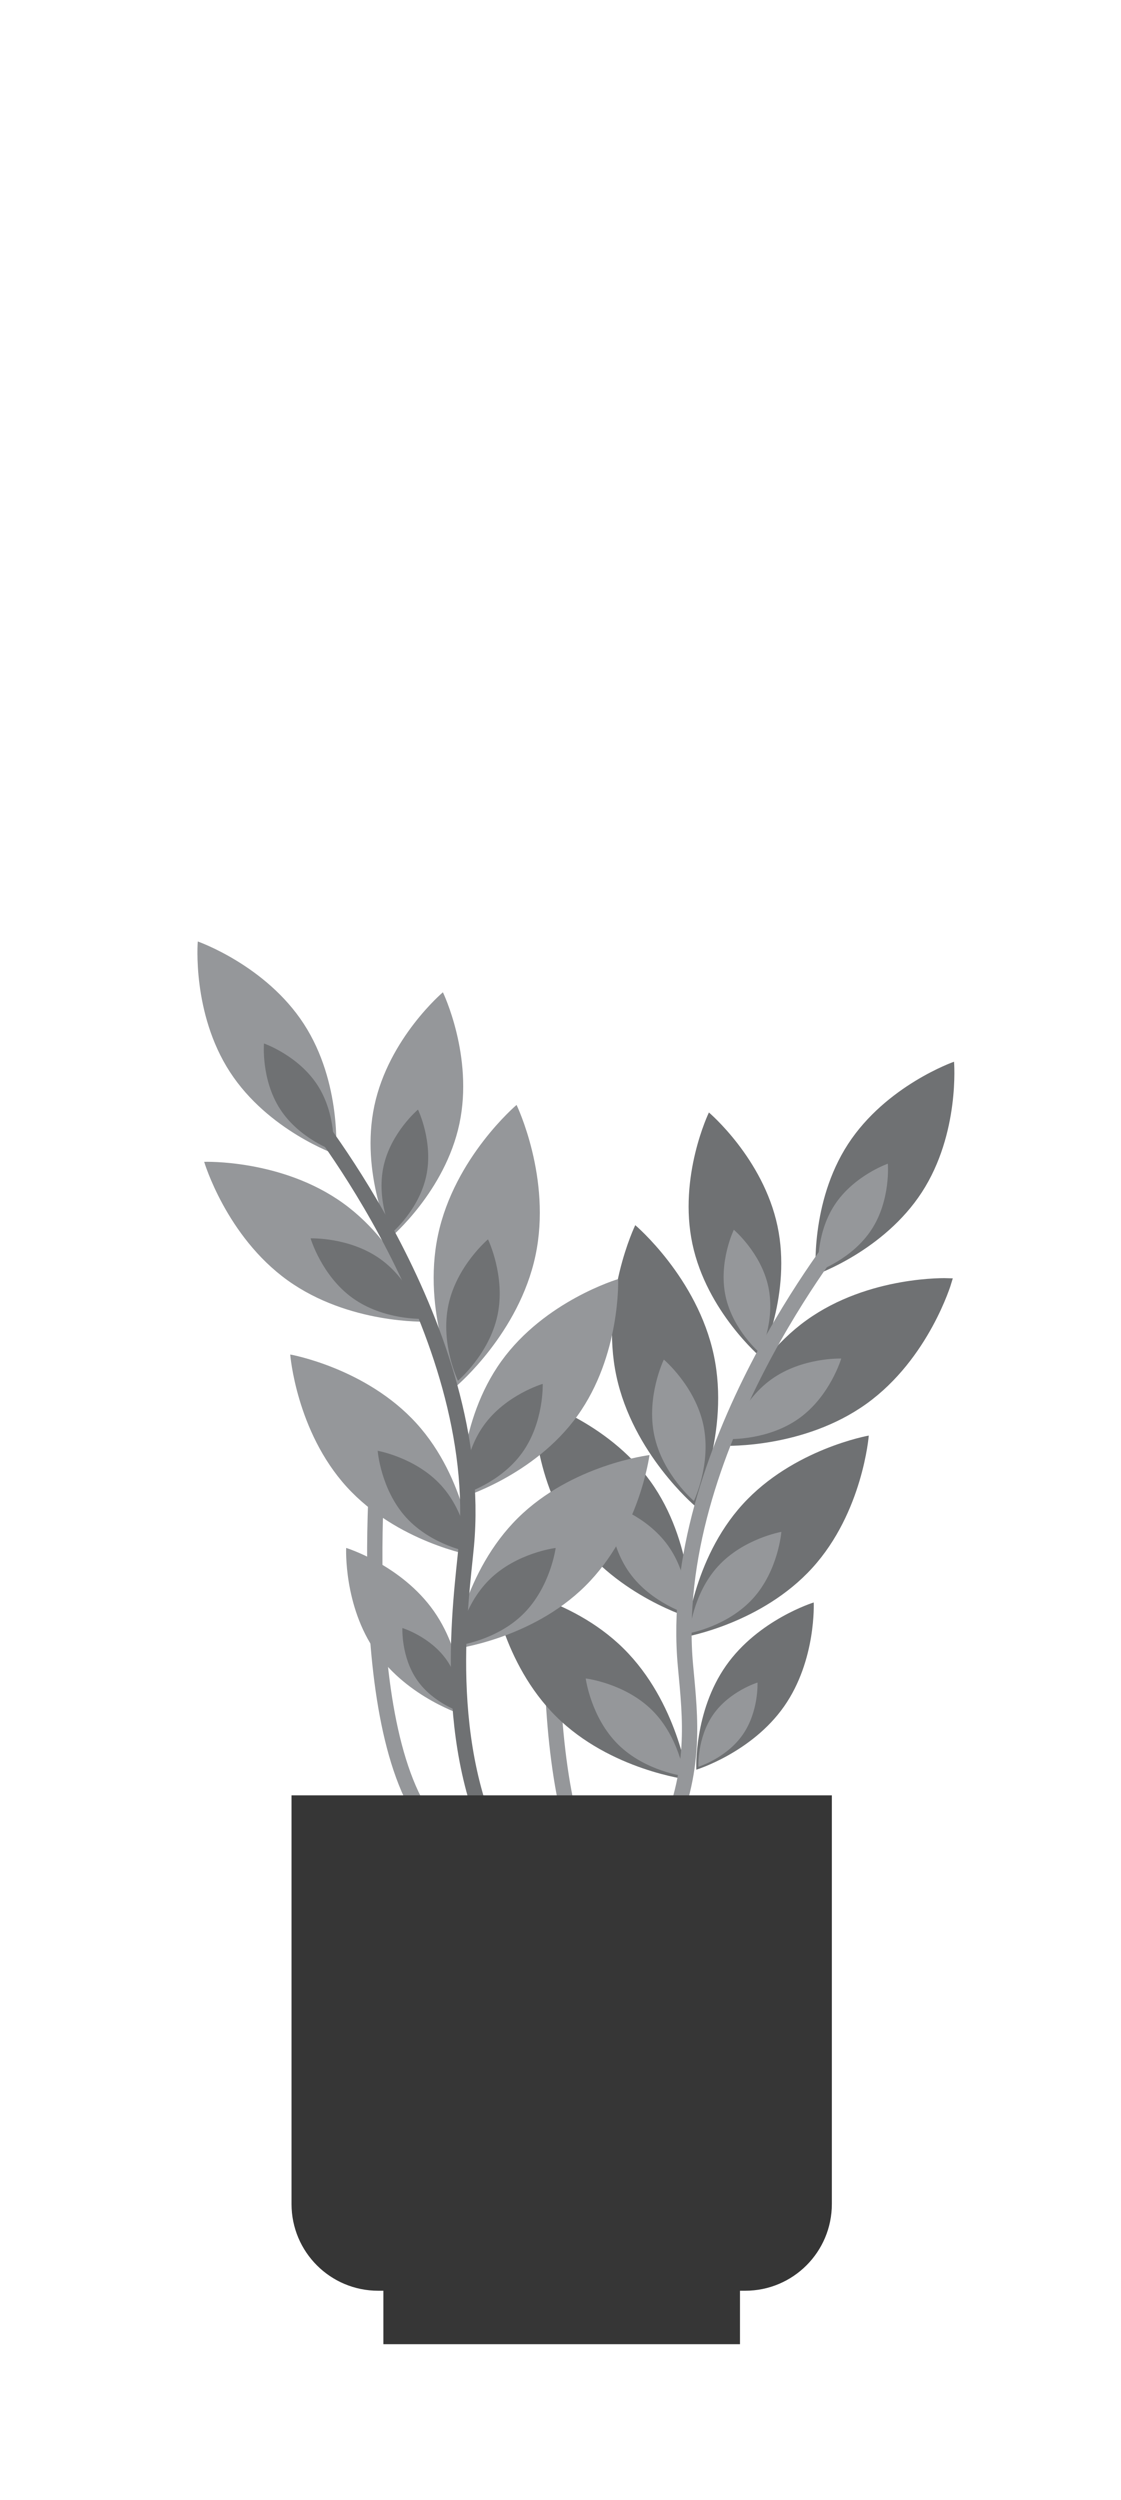 <?xml version="1.0" encoding="utf-8"?>
<!-- Generator: Adobe Illustrator 16.0.0, SVG Export Plug-In . SVG Version: 6.00 Build 0)  -->
<!DOCTYPE svg PUBLIC "-//W3C//DTD SVG 1.1//EN" "http://www.w3.org/Graphics/SVG/1.1/DTD/svg11.dtd">
<svg version="1.1" id="Layer_1" xmlns="http://www.w3.org/2000/svg" xmlns:xlink="http://www.w3.org/1999/xlink" x="0px" y="0px"
	 width="144px" height="321px" viewBox="0 0 144 321" enable-background="new 0 0 144 321" xml:space="preserve">
<g>
	<path fill="none" stroke="#95979A" stroke-width="1.969" stroke-linecap="round" stroke-miterlimit="10" d="M49.012,181.809
		c0,0-4.24,38.625,5.993,52.307"/>
	<path fill="none" stroke="#95979A" stroke-width="1.969" stroke-linecap="round" stroke-miterlimit="10" d="M71.717,191.846
		c0,0-4.24,38.621,5.995,52.305"/>
	<rect x="49.249" y="290.056" fill="#363636" width="45.808" height="10.944"/>
	<g>
		<g>
			<path fill="#6F7173" d="M99.87,157.412c1.846,8.688-2.119,16.889-2.119,16.889s-6.958-5.88-8.804-14.566
				c-1.848-8.686,2.117-16.891,2.117-16.891S98.023,148.725,99.87,157.412z"/>
			<path fill="#95979A" d="M98.701,165.243c0.929,4.374-1.066,8.506-1.066,8.506s-3.504-2.962-4.435-7.338
				c-0.931-4.374,1.065-8.507,1.065-8.507S97.771,160.869,98.701,165.243z"/>
		</g>
		<g>
			<path fill="#6F7173" d="M91.693,174.004c2.115,9.953-2.428,19.354-2.428,19.354s-7.976-6.739-10.091-16.692
				c-2.114-9.953,2.429-19.354,2.429-19.354S89.577,164.05,91.693,174.004z"/>
			<path fill="#95979A" d="M90.354,182.979c1.065,5.012-1.222,9.746-1.222,9.746s-4.017-3.396-5.082-8.408
				c-1.063-5.012,1.224-9.744,1.224-9.744S89.288,177.964,90.354,182.979z"/>
		</g>
		<g>
			<path fill="#6F7173" stroke="#6F7173" stroke-miterlimit="10" d="M111.02,179.835c-7.883,5.666-17.836,5.306-17.836,5.306
				s2.828-9.553,10.709-15.219c7.885-5.668,17.838-5.304,17.838-5.304S118.902,174.169,111.02,179.835z"/>
			<path fill="#95979A" d="M102.667,182.105c-3.97,2.854-8.981,2.672-8.981,2.672s1.424-4.811,5.396-7.663
				c3.97-2.854,8.981-2.673,8.981-2.673S106.637,179.253,102.667,182.105z"/>
		</g>
		<g>
			<path fill="#6F7173" d="M83.552,190.209c5.589,7.76,5.241,17.564,5.241,17.564s-9.411-2.775-14.999-10.537
				c-5.591-7.762-5.241-17.564-5.241-17.564S77.962,182.449,83.552,190.209z"/>
			<path fill="#95979A" d="M85.797,198.436c2.814,3.906,2.641,8.846,2.641,8.846s-4.737-1.397-7.554-5.307
				c-2.815-3.908-2.64-8.848-2.64-8.848S82.982,194.523,85.797,198.436z"/>
		</g>
		<g>
			<path fill="#6F7173" d="M80.098,211.673c6.95,6.878,8.262,16.825,8.262,16.825s-9.961-1.207-16.91-8.084
				c-6.95-6.88-8.26-16.825-8.26-16.825S73.146,204.795,80.098,211.673z"/>
			<path fill="#95979A" d="M83.756,219.587c3.5,3.464,4.16,8.476,4.16,8.476s-5.016-0.607-8.518-4.072
				c-3.498-3.463-4.158-8.473-4.158-8.473S80.254,216.123,83.756,219.587z"/>
		</g>
		<g>
			<path fill="#6F7173" d="M104.355,201.314c-6.479,7.134-16.213,8.84-16.213,8.84s0.768-9.854,7.246-16.984
				c6.479-7.13,16.213-8.84,16.213-8.84S110.835,194.186,104.355,201.314z"/>
			<path fill="#95979A" d="M96.721,205.251c-3.263,3.59-8.164,4.45-8.164,4.45s0.387-4.962,3.647-8.555
				c3.263-3.592,8.167-4.451,8.167-4.451S99.984,201.659,96.721,205.251z"/>
		</g>
		<g>
			<path fill="#6F7173" d="M100.715,219.117c-4.163,5.929-11.267,8.115-11.267,8.115s-0.353-7.424,3.812-13.354
				c4.163-5.93,11.268-8.119,11.268-8.119S104.879,213.188,100.715,219.117z"/>
			<path fill="#95979A" d="M95.387,222.77c-2.096,2.984-5.674,4.088-5.674,4.088s-0.177-3.738,1.92-6.727
				c2.098-2.986,5.674-4.089,5.674-4.089S97.484,219.782,95.387,222.77z"/>
		</g>
		<g>
			<path fill="#6F7173" d="M118.422,153.084c-4.904,7.551-13.629,10.589-13.629,10.589s-0.771-9.205,4.132-16.756
				c4.905-7.552,13.628-10.591,13.628-10.591S123.325,145.531,118.422,153.084z"/>
			<path fill="#95979A" d="M111.969,157.857c-2.471,3.806-6.861,5.334-6.861,5.334s-0.391-4.637,2.08-8.439
				c2.471-3.802,6.862-5.332,6.862-5.332S114.439,154.057,111.969,157.857z"/>
		</g>
		<path fill="none" stroke="#95979A" stroke-width="1.969" stroke-linecap="round" stroke-miterlimit="10" d="M108.509,157.953
			c0,0-23.016,28.291-20.452,55.962c0.643,6.918,1.432,13.396-2.591,22.332"/>
	</g>
	<g>
		<g>
			<path fill="#95979A" d="M48.09,141.977c-1.848,8.686,2.117,16.891,2.117,16.891s6.959-5.881,8.806-14.569
				c1.846-8.687-2.119-16.889-2.119-16.889S49.936,133.288,48.09,141.977z"/>
			<path fill="#6F7173" d="M49.258,149.807c-0.931,4.375,1.067,8.508,1.067,8.508s3.504-2.963,4.434-7.338
				c0.929-4.375-1.066-8.506-1.066-8.506S50.188,145.434,49.258,149.807z"/>
		</g>
		<g>
			<path fill="#95979A" d="M56.267,158.566c-2.116,9.953,2.426,19.354,2.426,19.354s7.974-6.737,10.09-16.692
				c2.115-9.953-2.427-19.354-2.427-19.354S58.382,148.613,56.267,158.566z"/>
			<path fill="#6F7173" d="M57.605,167.541c-1.065,5.012,1.223,9.745,1.223,9.745s4.016-3.396,5.08-8.406
				c1.066-5.013-1.222-9.746-1.222-9.746S58.671,162.525,57.605,167.541z"/>
		</g>
		<g>
			<path fill="#95979A" d="M36.939,164.396c7.884,5.666,17.837,5.307,17.837,5.307s-2.828-9.551-10.712-15.219
				c-7.883-5.666-17.836-5.303-17.836-5.303S29.057,158.73,36.939,164.396z"/>
			<path fill="#6F7173" d="M45.292,166.67c3.97,2.854,8.982,2.672,8.982,2.672s-1.424-4.81-5.395-7.664
				c-3.97-2.854-8.982-2.67-8.982-2.67S41.321,163.816,45.292,166.67z"/>
		</g>
		<g>
			<path fill="#95979A" d="M64.407,174.771c-5.589,7.764-5.24,17.565-5.24,17.565s9.408-2.776,14.999-10.536
				c5.589-7.761,5.241-17.564,5.241-17.564S69.996,167.014,64.407,174.771z"/>
			<path fill="#6F7173" d="M62.162,182.998c-2.815,3.909-2.64,8.848-2.64,8.848s4.739-1.398,7.554-5.308
				c2.814-3.909,2.64-8.847,2.64-8.847S64.977,179.09,62.162,182.998z"/>
		</g>
		<g>
			<path fill="#95979A" d="M66.522,194.918c-6.951,6.879-8.262,16.826-8.262,16.826s9.959-1.206,16.911-8.086
				c6.951-6.879,8.261-16.824,8.261-16.824S73.473,188.04,66.522,194.918z"/>
			<path fill="#6F7173" d="M62.863,202.831c-3.5,3.464-4.159,8.474-4.159,8.474s5.014-0.605,8.516-4.07
				c3.5-3.463,4.159-8.474,4.159-8.474S66.364,199.367,62.863,202.831z"/>
		</g>
		<g>
			<path fill="#95979A" d="M44.527,190.907c6.478,7.131,16.214,8.839,16.214,8.839s-0.768-9.854-7.246-16.986
				c-6.479-7.13-16.215-8.839-16.215-8.839S38.049,183.773,44.527,190.907z"/>
			<path fill="#6F7173" d="M52.163,194.841c3.262,3.593,8.166,4.45,8.166,4.45s-0.388-4.962-3.65-8.555
				c-3.262-3.59-8.164-4.45-8.164-4.45S48.901,191.248,52.163,194.841z"/>
		</g>
		<g>
			<path fill="#95979A" d="M48.28,212.114c4.163,5.93,11.268,8.116,11.268,8.116s0.353-7.424-3.813-13.354
				c-4.163-5.929-11.267-8.118-11.267-8.118S44.116,206.188,48.28,212.114z"/>
			<path fill="#6F7173" d="M53.608,215.768c2.097,2.985,5.675,4.09,5.675,4.09s0.177-3.74-1.92-6.728
				c-2.098-2.985-5.674-4.089-5.674-4.089S51.511,212.779,53.608,215.768z"/>
		</g>
		<g>
			<path fill="#95979A" d="M29.537,137.646c4.904,7.551,13.627,10.59,13.627,10.59s0.773-9.204-4.131-16.756
				c-4.903-7.553-13.628-10.592-13.628-10.592S24.633,130.095,29.537,137.646z"/>
			<path fill="#6F7173" d="M35.99,142.424c2.469,3.803,6.863,5.333,6.863,5.333s0.389-4.635-2.081-8.44
				c-2.471-3.803-6.863-5.333-6.863-5.333S33.521,138.621,35.99,142.424z"/>
		</g>
		<path fill="none" stroke="#6F7173" stroke-width="1.969" stroke-linecap="round" stroke-miterlimit="10" d="M39.45,142.518
			c0,0,23.015,28.293,20.452,55.963c-0.642,6.918-3.516,25.856,4.716,40.764"/>
	</g>
	<path fill="#363636" stroke="#363636" stroke-miterlimit="10" d="M95.727,293.636H48.579c-5.872,0-10.631-4.759-10.631-10.631
		v-51.979h68.409v51.979C106.357,288.877,101.598,293.636,95.727,293.636z"/>
</g>
</svg>
